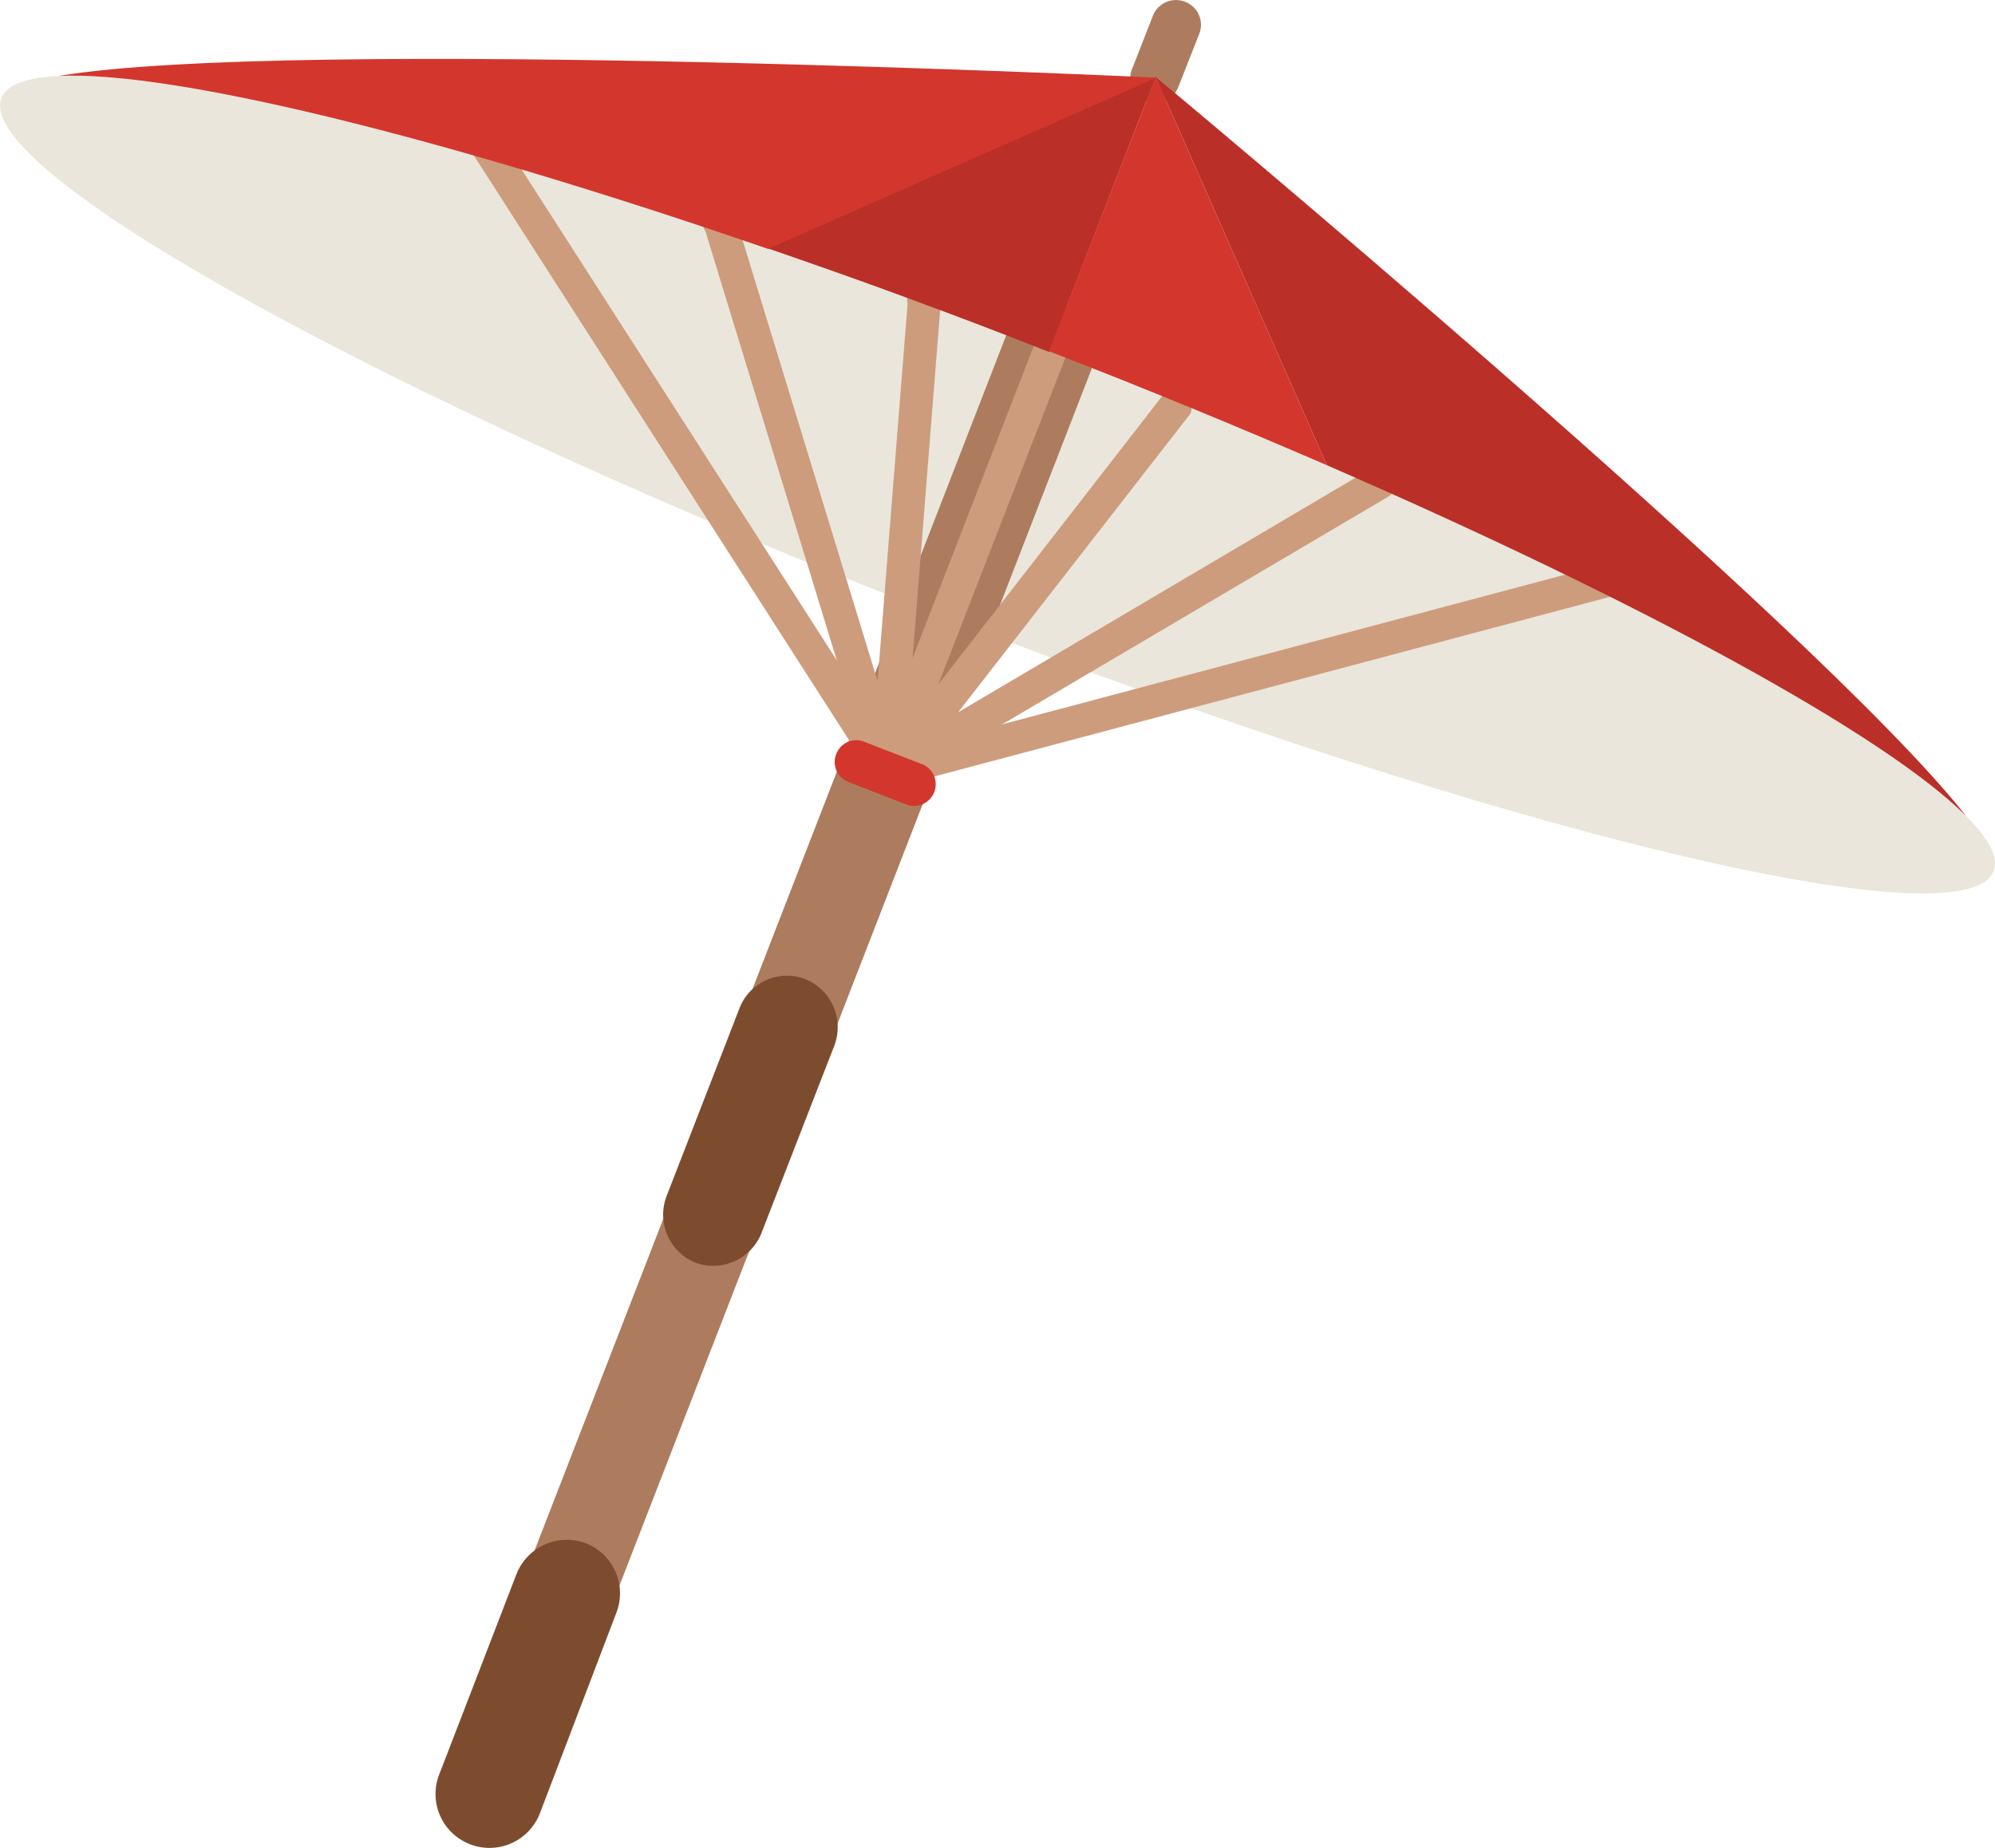 <svg xmlns="http://www.w3.org/2000/svg" viewBox="0 0 115.33 106.84"><defs><style>.cls-1{fill:#ad7c5e;}.cls-2{fill:#eae6db;}.cls-3{fill:#7d4c2e;}.cls-4{fill:#cd9c7d;}.cls-5{fill:#ba2f28;}.cls-6{fill:#d3362d;}</style></defs><title>Asset 13</title><g id="Layer_2" data-name="Layer 2"><g id="illustrations"><path class="cls-1" d="M68.11,5.05a1.43,1.43,0,0,1-1.85.82h0A1.43,1.43,0,0,1,65.44,4L66.65.91A1.43,1.43,0,0,1,68.5.1h0A1.42,1.42,0,0,1,69.31,2Z"/><path class="cls-2" d="M115.25,50.36c-1.65,4.25-28.77-2.31-60.57-14.65S-1.57,9.92.08,5.67,28.85,8,60.65,20.32,116.9,46.11,115.25,50.36Z"/><path class="cls-1" d="M31.72,102.21a2.64,2.64,0,0,1-3.43,1.51h0a2.66,2.66,0,0,1-1.52-3.43L58.26,19.15a2.65,2.65,0,0,1,3.43-1.51h0a2.65,2.65,0,0,1,1.52,3.42Z"/><path class="cls-3" d="M44,71.34A3,3,0,0,1,40.2,73h0a3,3,0,0,1-1.68-3.81l4.23-10.9a2.94,2.94,0,0,1,3.81-1.68h0a3,3,0,0,1,1.68,3.82Z"/><path class="cls-3" d="M31.21,104.84a3.12,3.12,0,0,1-4.05,1.78h0a3.11,3.11,0,0,1-1.78-4L29.86,91a3.13,3.13,0,0,1,4-1.78h0a3.11,3.11,0,0,1,1.78,4Z"/><path class="cls-4" d="M50.94,45.34a1,1,0,0,1-.46-.37L26.86,8.16a1,1,0,1,1,1.6-1l23.63,36.8a1,1,0,0,1-.29,1.32A1,1,0,0,1,50.94,45.34Z"/><path class="cls-4" d="M50.94,45.34a.92.92,0,0,1-.56-.61l-9.6-31.36a1,1,0,1,1,1.82-.56l9.6,31.36a1,1,0,0,1-.64,1.19A.94.94,0,0,1,50.94,45.34Z"/><path class="cls-4" d="M50.94,45.34a.94.94,0,0,1-.6-1l2.13-26.81a1,1,0,1,1,1.9.15L52.24,44.53a1,1,0,0,1-1,.87Z"/><path class="cls-4" d="M51.21,45.44a.92.92,0,0,1-.57-.64.94.94,0,0,1,.67-1.16L93.58,32.4a1,1,0,0,1,.49,1.84L51.8,45.48A1,1,0,0,1,51.21,45.44Z"/><path class="cls-4" d="M51.21,45.44a.95.95,0,0,1-.14-1.71L79.31,27.06a.94.94,0,0,1,1.3.33,1,1,0,0,1-.33,1.31L52,45.38A1,1,0,0,1,51.21,45.44Z"/><path class="cls-4" d="M51.21,45.44a1.41,1.41,0,0,1-.24-.13A1,1,0,0,1,50.8,44L67.31,22.74a1,1,0,0,1,1.51,1.17L52.31,45.14A1,1,0,0,1,51.21,45.44Z"/><path class="cls-4" d="M50.94,45.34h0a1,1,0,0,1-.54-1.23l9.32-24A1,1,0,0,1,61,19.54h0a1,1,0,0,1,.55,1.24l-9.33,24A1,1,0,0,1,50.94,45.34Z"/><path class="cls-5" d="M44.35,14.35c5.22,1.79,10.68,3.78,16.3,6L66.81,4.45Z"/><path class="cls-6" d="M3.4,4.39c6.58-.3,22.06,3.47,41,10l22.46-9.9S17,2.12,3.4,4.39Z"/><path class="cls-5" d="M66.81,4.45l9.9,22.45C95,34.85,109,42.51,113.65,47.17,105.16,36.34,66.81,4.45,66.81,4.45Z"/><path class="cls-6" d="M60.65,20.31c5.63,2.18,11,4.4,16.06,6.59L66.81,4.45Z"/><path class="cls-6" d="M54,45.81a1.25,1.25,0,0,1-1.61.7l-3.34-1.3a1.23,1.23,0,0,1-.71-1.6h0A1.23,1.23,0,0,1,50,42.9l3.35,1.3A1.24,1.24,0,0,1,54,45.81Z"/></g></g></svg>
